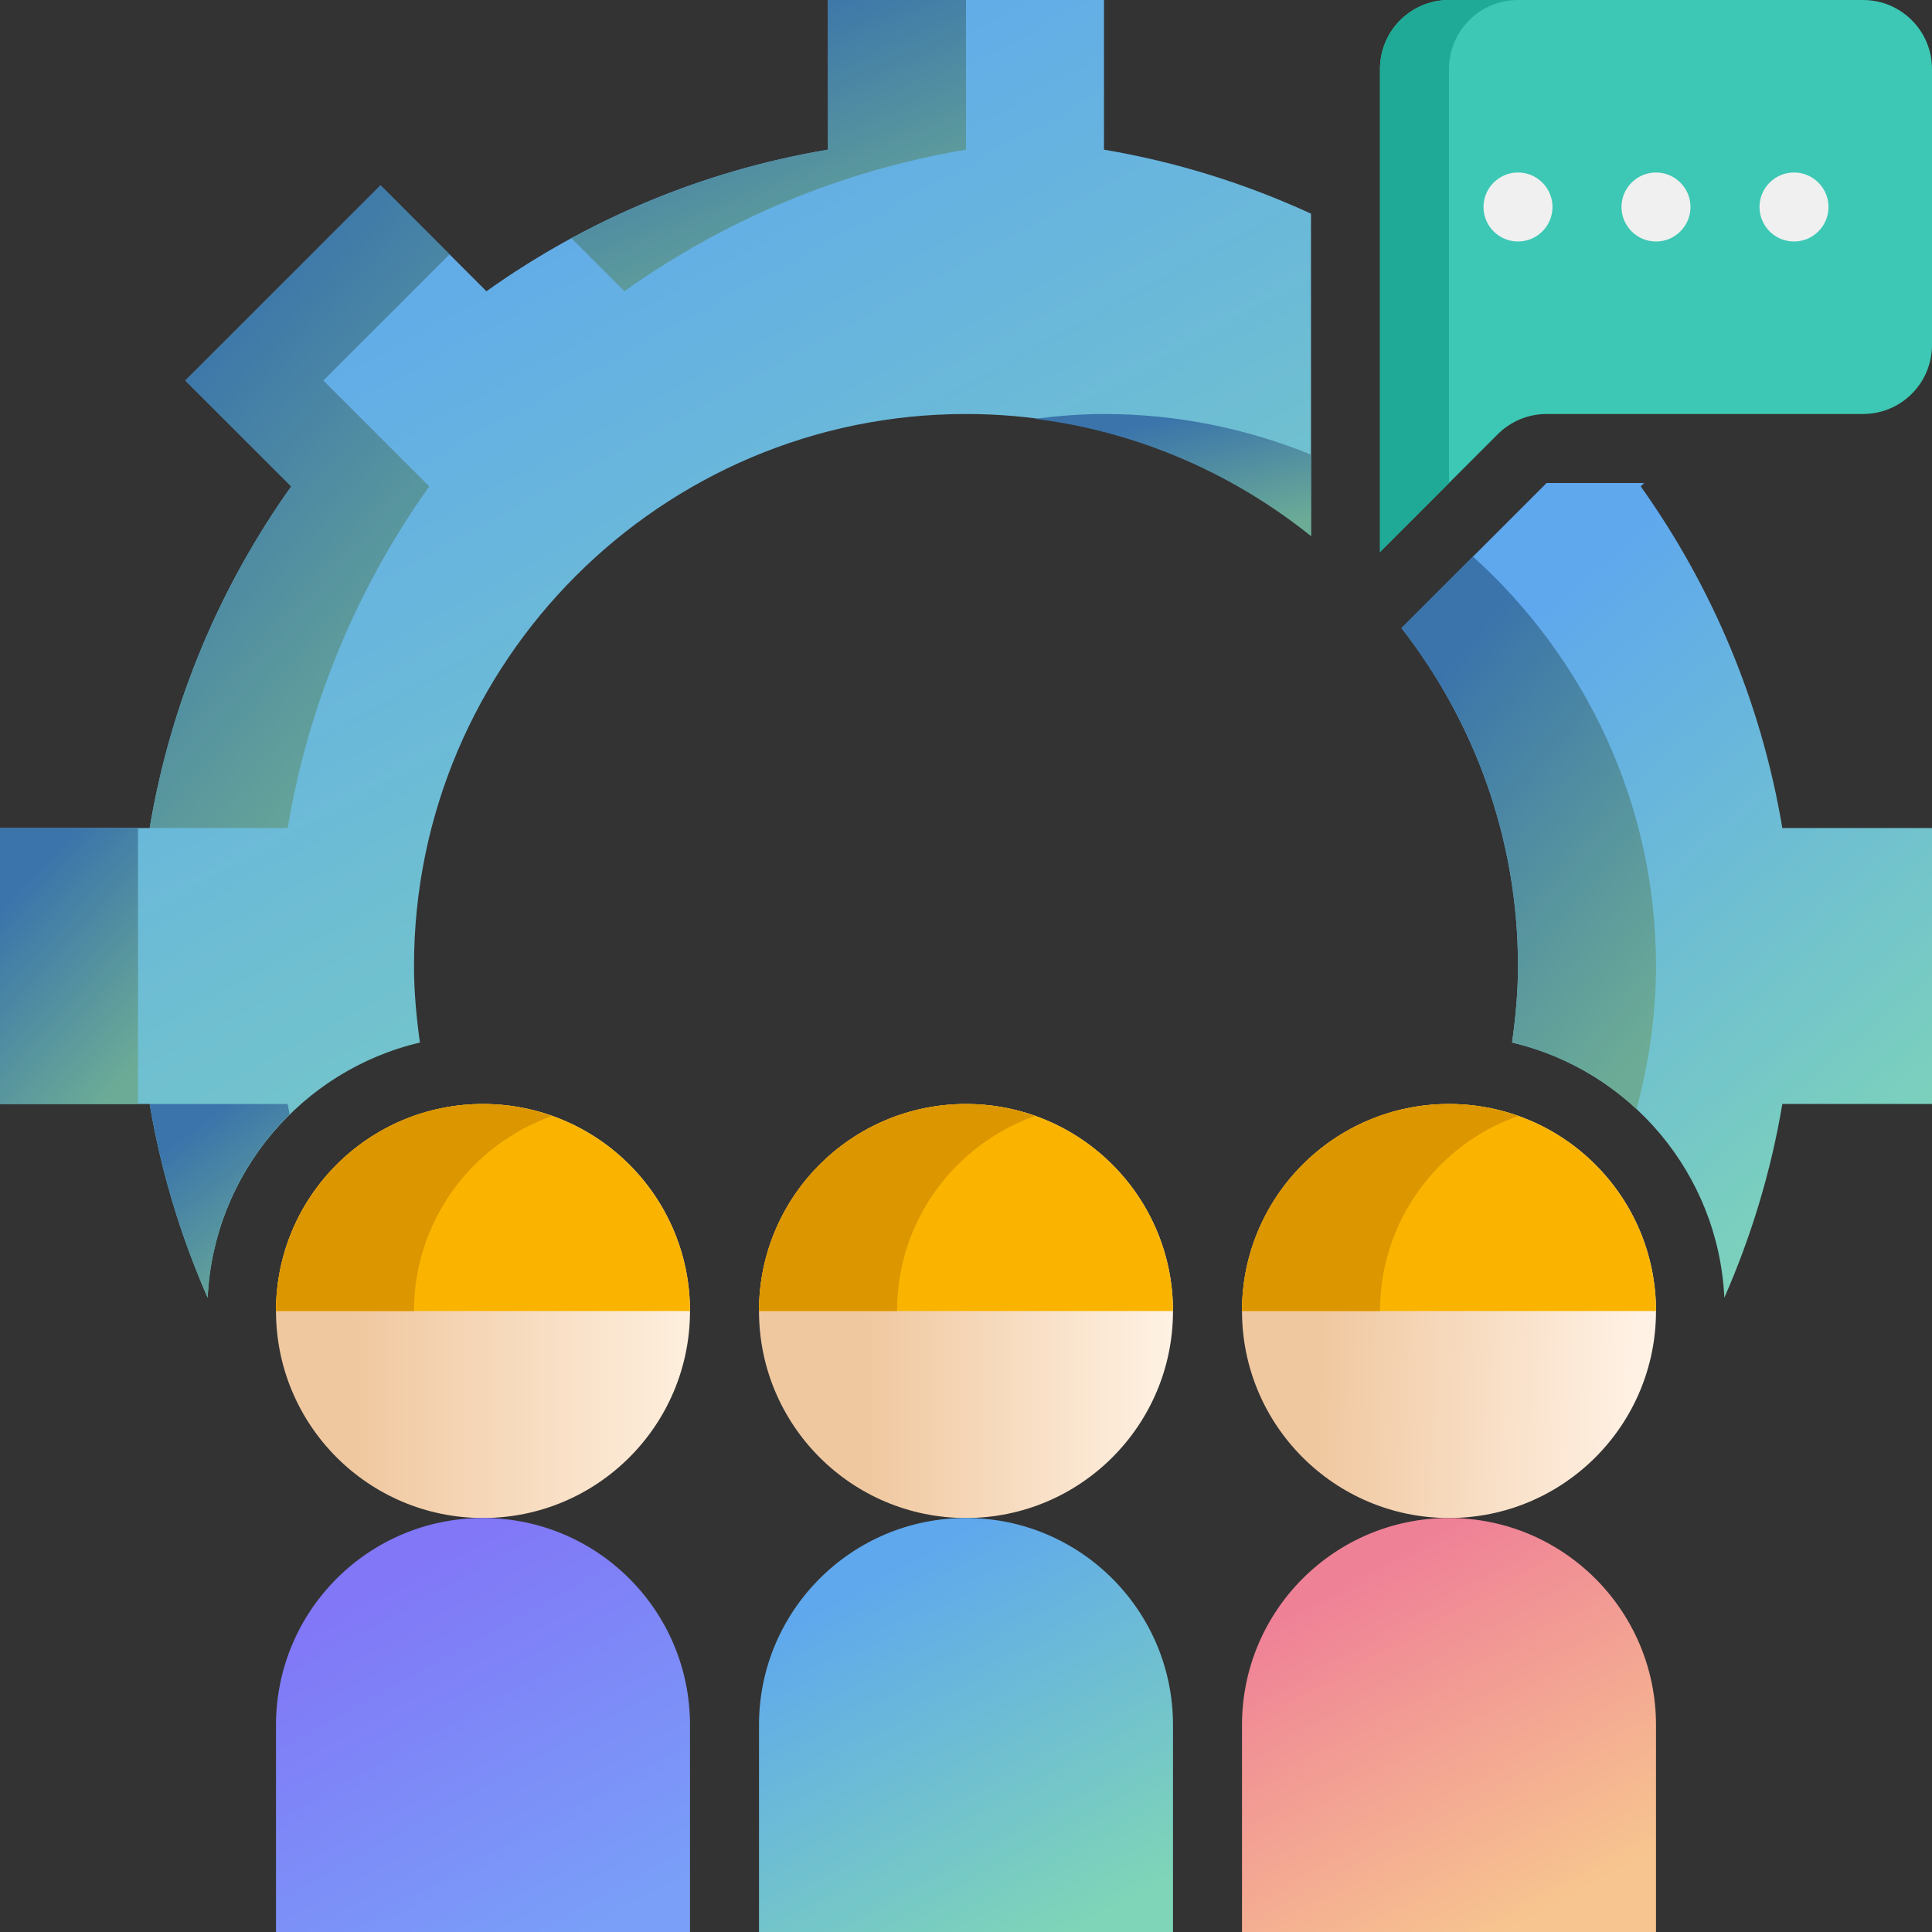 <svg width="197" height="197" viewBox="0 0 197 197" fill="none" xmlns="http://www.w3.org/2000/svg">
<rect x="0" y="0" width="197" height="197" fill="#333333" stroke="none"/>
<path d="M112.571 15.261V0H84.429V15.261C71.603 17.413 59.768 22.454 49.598 29.698L38.802 18.901L18.901 38.802L29.698 49.598C22.454 59.768 17.413 71.603 15.261 84.429H0V112.571H15.261C16.421 119.484 18.444 126.094 21.174 132.324C21.783 119.628 30.82 109.127 42.819 106.306C42.464 103.749 42.214 101.156 42.214 98.5C42.214 67.466 67.466 42.214 98.5 42.214C111.808 42.214 124.033 46.883 133.679 54.632V21.786C127.054 18.743 119.987 16.506 112.571 15.261Z" fill="url(#paint0_linear)"/>
<path d="M142.909 64.043C150.321 73.576 154.785 85.516 154.785 98.5C154.785 101.156 154.536 103.749 154.18 106.306C166.18 109.127 175.217 119.628 175.826 132.324C178.556 126.094 180.582 119.484 181.739 112.571H197V84.429H181.739C179.586 71.603 174.545 59.768 167.302 49.598L167.65 49.25H157.702L142.909 64.043Z" fill="url(#paint1_linear)"/>
<path d="M29.332 84.428C31.485 71.602 36.526 59.768 43.77 49.598L32.973 38.802L45.838 25.937L38.802 18.901L18.902 38.802L29.698 49.598C22.455 59.768 17.414 71.602 15.261 84.428H29.332Z" fill="url(#paint2_linear)"/>
<path d="M63.67 29.698C73.84 22.454 85.674 17.413 98.5 15.261V0H84.429V15.261C75.096 16.826 66.298 19.939 58.273 24.301L63.67 29.698Z" fill="url(#paint3_linear)"/>
<path d="M0 84.428H14.071V112.571H0V84.428Z" fill="url(#paint4_linear)"/>
<path d="M98.5 154.786C86.841 154.786 77.393 145.337 77.393 133.679C77.393 122.02 86.841 112.572 98.5 112.572C110.158 112.572 119.607 122.02 119.607 133.679C119.607 145.337 110.158 154.786 98.5 154.786Z" fill="url(#paint5_linear)"/>
<path d="M77.393 133.679C77.393 122.02 86.841 112.572 98.5 112.572C110.158 112.572 119.607 122.02 119.607 133.679H77.393Z" fill="#FAB400"/>
<path d="M105.535 113.799C103.333 113.018 100.969 112.572 98.5 112.572C86.841 112.572 77.393 122.02 77.393 133.679H91.464C91.464 124.494 97.342 116.698 105.535 113.799Z" fill="#DC9600"/>
<path d="M119.607 197H77.393V175.893C77.393 164.235 86.841 154.786 98.5 154.786C110.158 154.786 119.607 164.235 119.607 175.893V197Z" fill="url(#paint6_linear)"/>
<path d="M49.25 154.786C37.592 154.786 28.143 145.337 28.143 133.679C28.143 122.02 37.592 112.572 49.25 112.572C60.908 112.572 70.357 122.02 70.357 133.679C70.357 145.337 60.908 154.786 49.25 154.786Z" fill="url(#paint7_linear)"/>
<path d="M28.143 133.679C28.143 122.02 37.592 112.572 49.25 112.572C60.908 112.572 70.357 122.02 70.357 133.679H28.143Z" fill="#FAB400"/>
<path d="M56.285 113.799C54.083 113.018 51.719 112.572 49.25 112.572C37.592 112.572 28.143 122.02 28.143 133.679H42.214C42.214 124.494 48.092 116.698 56.285 113.799Z" fill="#DC9600"/>
<path d="M70.357 197H28.143V175.893C28.143 164.235 37.592 154.786 49.25 154.786C60.908 154.786 70.357 164.235 70.357 175.893V197Z" fill="url(#paint8_linear)"/>
<path d="M147.75 154.786C136.092 154.786 126.643 145.337 126.643 133.679C126.643 122.02 136.092 112.572 147.75 112.572C159.408 112.572 168.857 122.02 168.857 133.679C168.857 145.337 159.408 154.786 147.75 154.786Z" fill="url(#paint9_linear)"/>
<path d="M126.643 133.679C126.643 122.02 136.092 112.572 147.75 112.572C159.408 112.572 168.857 122.02 168.857 133.679H126.643Z" fill="#FAB400"/>
<path d="M154.785 113.799C152.583 113.018 150.219 112.572 147.75 112.572C136.092 112.572 126.643 122.02 126.643 133.679H140.714C140.714 124.494 146.592 116.698 154.785 113.799Z" fill="#DC9600"/>
<path d="M29.54 113.623C29.476 113.272 29.392 112.927 29.332 112.572H15.261C16.422 119.484 18.444 126.094 21.174 132.324C21.526 125.021 24.646 118.436 29.54 113.623Z" fill="url(#paint10_linear)"/>
<path d="M168.857 197H126.643V175.893C126.643 164.235 136.092 154.786 147.75 154.786C159.408 154.786 168.857 164.235 168.857 175.893V197Z" fill="url(#paint11_linear)"/>
<path d="M112.572 42.214C110.183 42.214 107.847 42.411 105.536 42.703C116.104 44.03 125.76 48.307 133.679 54.66V46.358C127.153 43.706 120.037 42.214 112.572 42.214Z" fill="url(#paint12_linear)"/>
<path d="M154.786 98.5C154.786 101.156 154.543 103.749 154.184 106.306C159.011 107.442 163.356 109.82 166.873 113.089C168.126 108.427 168.857 103.552 168.857 98.5C168.857 81.934 161.621 67.064 150.195 56.757L142.906 64.046C150.329 73.572 154.786 85.508 154.786 98.5Z" fill="url(#paint13_linear)"/>
<path d="M140.714 7.036V56.286L152.724 44.276C154.043 42.957 155.834 42.214 157.698 42.214H189.964C193.851 42.214 197 39.066 197 35.179V7.036C197 3.148 193.851 0 189.964 0H147.75C143.862 0 140.714 3.148 140.714 7.036Z" fill="#3CC8B4"/>
<path d="M147.75 7.036C147.75 3.148 150.898 0 154.785 0H147.75C143.862 0 140.714 3.148 140.714 7.036V56.286L147.75 49.25V7.036Z" fill="#1EAA96"/>
<path d="M182.929 24.625C184.871 24.625 186.447 23.049 186.447 21.107C186.447 19.165 184.871 17.589 182.929 17.589C180.987 17.589 179.411 19.165 179.411 21.107C179.411 23.049 180.987 24.625 182.929 24.625Z" fill="#F0F0F0"/>
<path d="M168.857 24.625C170.799 24.625 172.375 23.049 172.375 21.107C172.375 19.165 170.799 17.589 168.857 17.589C166.915 17.589 165.339 19.165 165.339 21.107C165.339 23.049 166.915 24.625 168.857 24.625Z" fill="#F0F0F0"/>
<path d="M154.785 24.625C156.727 24.625 158.303 23.049 158.303 21.107C158.303 19.165 156.727 17.589 154.785 17.589C152.844 17.589 151.268 19.165 151.268 21.107C151.268 23.049 152.844 24.625 154.785 24.625Z" fill="#F0F0F0"/>
<defs>
<linearGradient id="paint0_linear" x1="37.904" y1="18.617" x2="100.288" y2="132.862" gradientUnits="userSpaceOnUse">
<stop stop-color="#5FA8ED"/>
<stop offset="1" stop-color="#7ED5B7"/>
</linearGradient>
<linearGradient id="paint1_linear" x1="158.247" y1="60.938" x2="204.169" y2="115.141" gradientUnits="userSpaceOnUse">
<stop stop-color="#5FA8ED"/>
<stop offset="1" stop-color="#7ED5B7"/>
</linearGradient>
<linearGradient id="paint2_linear" x1="23.931" y1="28.121" x2="60.144" y2="58.754" gradientUnits="userSpaceOnUse">
<stop stop-color="#3A74AB"/>
<stop offset="1" stop-color="#6CAC96"/>
</linearGradient>
<linearGradient id="paint3_linear" x1="69.68" y1="4.178" x2="81.307" y2="32.728" gradientUnits="userSpaceOnUse">
<stop stop-color="#3A74AB"/>
<stop offset="1" stop-color="#6CAC96"/>
</linearGradient>
<linearGradient id="paint4_linear" x1="3.99" y1="88.388" x2="19.685" y2="102.614" gradientUnits="userSpaceOnUse">
<stop stop-color="#3A74AB"/>
<stop offset="1" stop-color="#6CAC96"/>
</linearGradient>
<linearGradient id="paint5_linear" x1="88.606" y1="133.679" x2="119.607" y2="133.679" gradientUnits="userSpaceOnUse">
<stop stop-color="#F0C8A0"/>
<stop offset="1" stop-color="#FFF2E4"/>
</linearGradient>
<linearGradient id="paint6_linear" x1="89.362" y1="160.725" x2="109.373" y2="197" gradientUnits="userSpaceOnUse">
<stop stop-color="#5FA8ED"/>
<stop offset="1" stop-color="#7ED5B7"/>
</linearGradient>
<linearGradient id="paint7_linear" x1="36.278" y1="140.275" x2="70.357" y2="140.275" gradientUnits="userSpaceOnUse">
<stop stop-color="#F0C8A0"/>
<stop offset="1" stop-color="#FEEFDE"/>
</linearGradient>
<linearGradient id="paint8_linear" x1="40.112" y1="160.725" x2="60.123" y2="197" gradientUnits="userSpaceOnUse">
<stop stop-color="#8177F7"/>
<stop offset="1" stop-color="#799FF8"/>
</linearGradient>
<linearGradient id="paint9_linear" x1="134.558" y1="141.814" x2="166.658" y2="142.913" gradientUnits="userSpaceOnUse">
<stop stop-color="#F0C8A0"/>
<stop offset="1" stop-color="#FFF1E4"/>
</linearGradient>
<linearGradient id="paint10_linear" x1="19.309" y1="115.351" x2="29.986" y2="129.342" gradientUnits="userSpaceOnUse">
<stop stop-color="#3A74AB"/>
<stop offset="1" stop-color="#6CAC96"/>
</linearGradient>
<linearGradient id="paint11_linear" x1="138.612" y1="160.725" x2="158.623" y2="197" gradientUnits="userSpaceOnUse">
<stop stop-color="#EF8197"/>
<stop offset="0.943" stop-color="#F7C58F"/>
</linearGradient>
<linearGradient id="paint12_linear" x1="113.516" y1="43.965" x2="116.728" y2="57.132" gradientUnits="userSpaceOnUse">
<stop stop-color="#3A74AB"/>
<stop offset="1" stop-color="#6CAC96"/>
</linearGradient>
<linearGradient id="paint13_linear" x1="150.265" y1="64.683" x2="181.327" y2="90.624" gradientUnits="userSpaceOnUse">
<stop stop-color="#3A74AB"/>
<stop offset="1" stop-color="#6CAC96"/>
</linearGradient>
</defs>
</svg>
